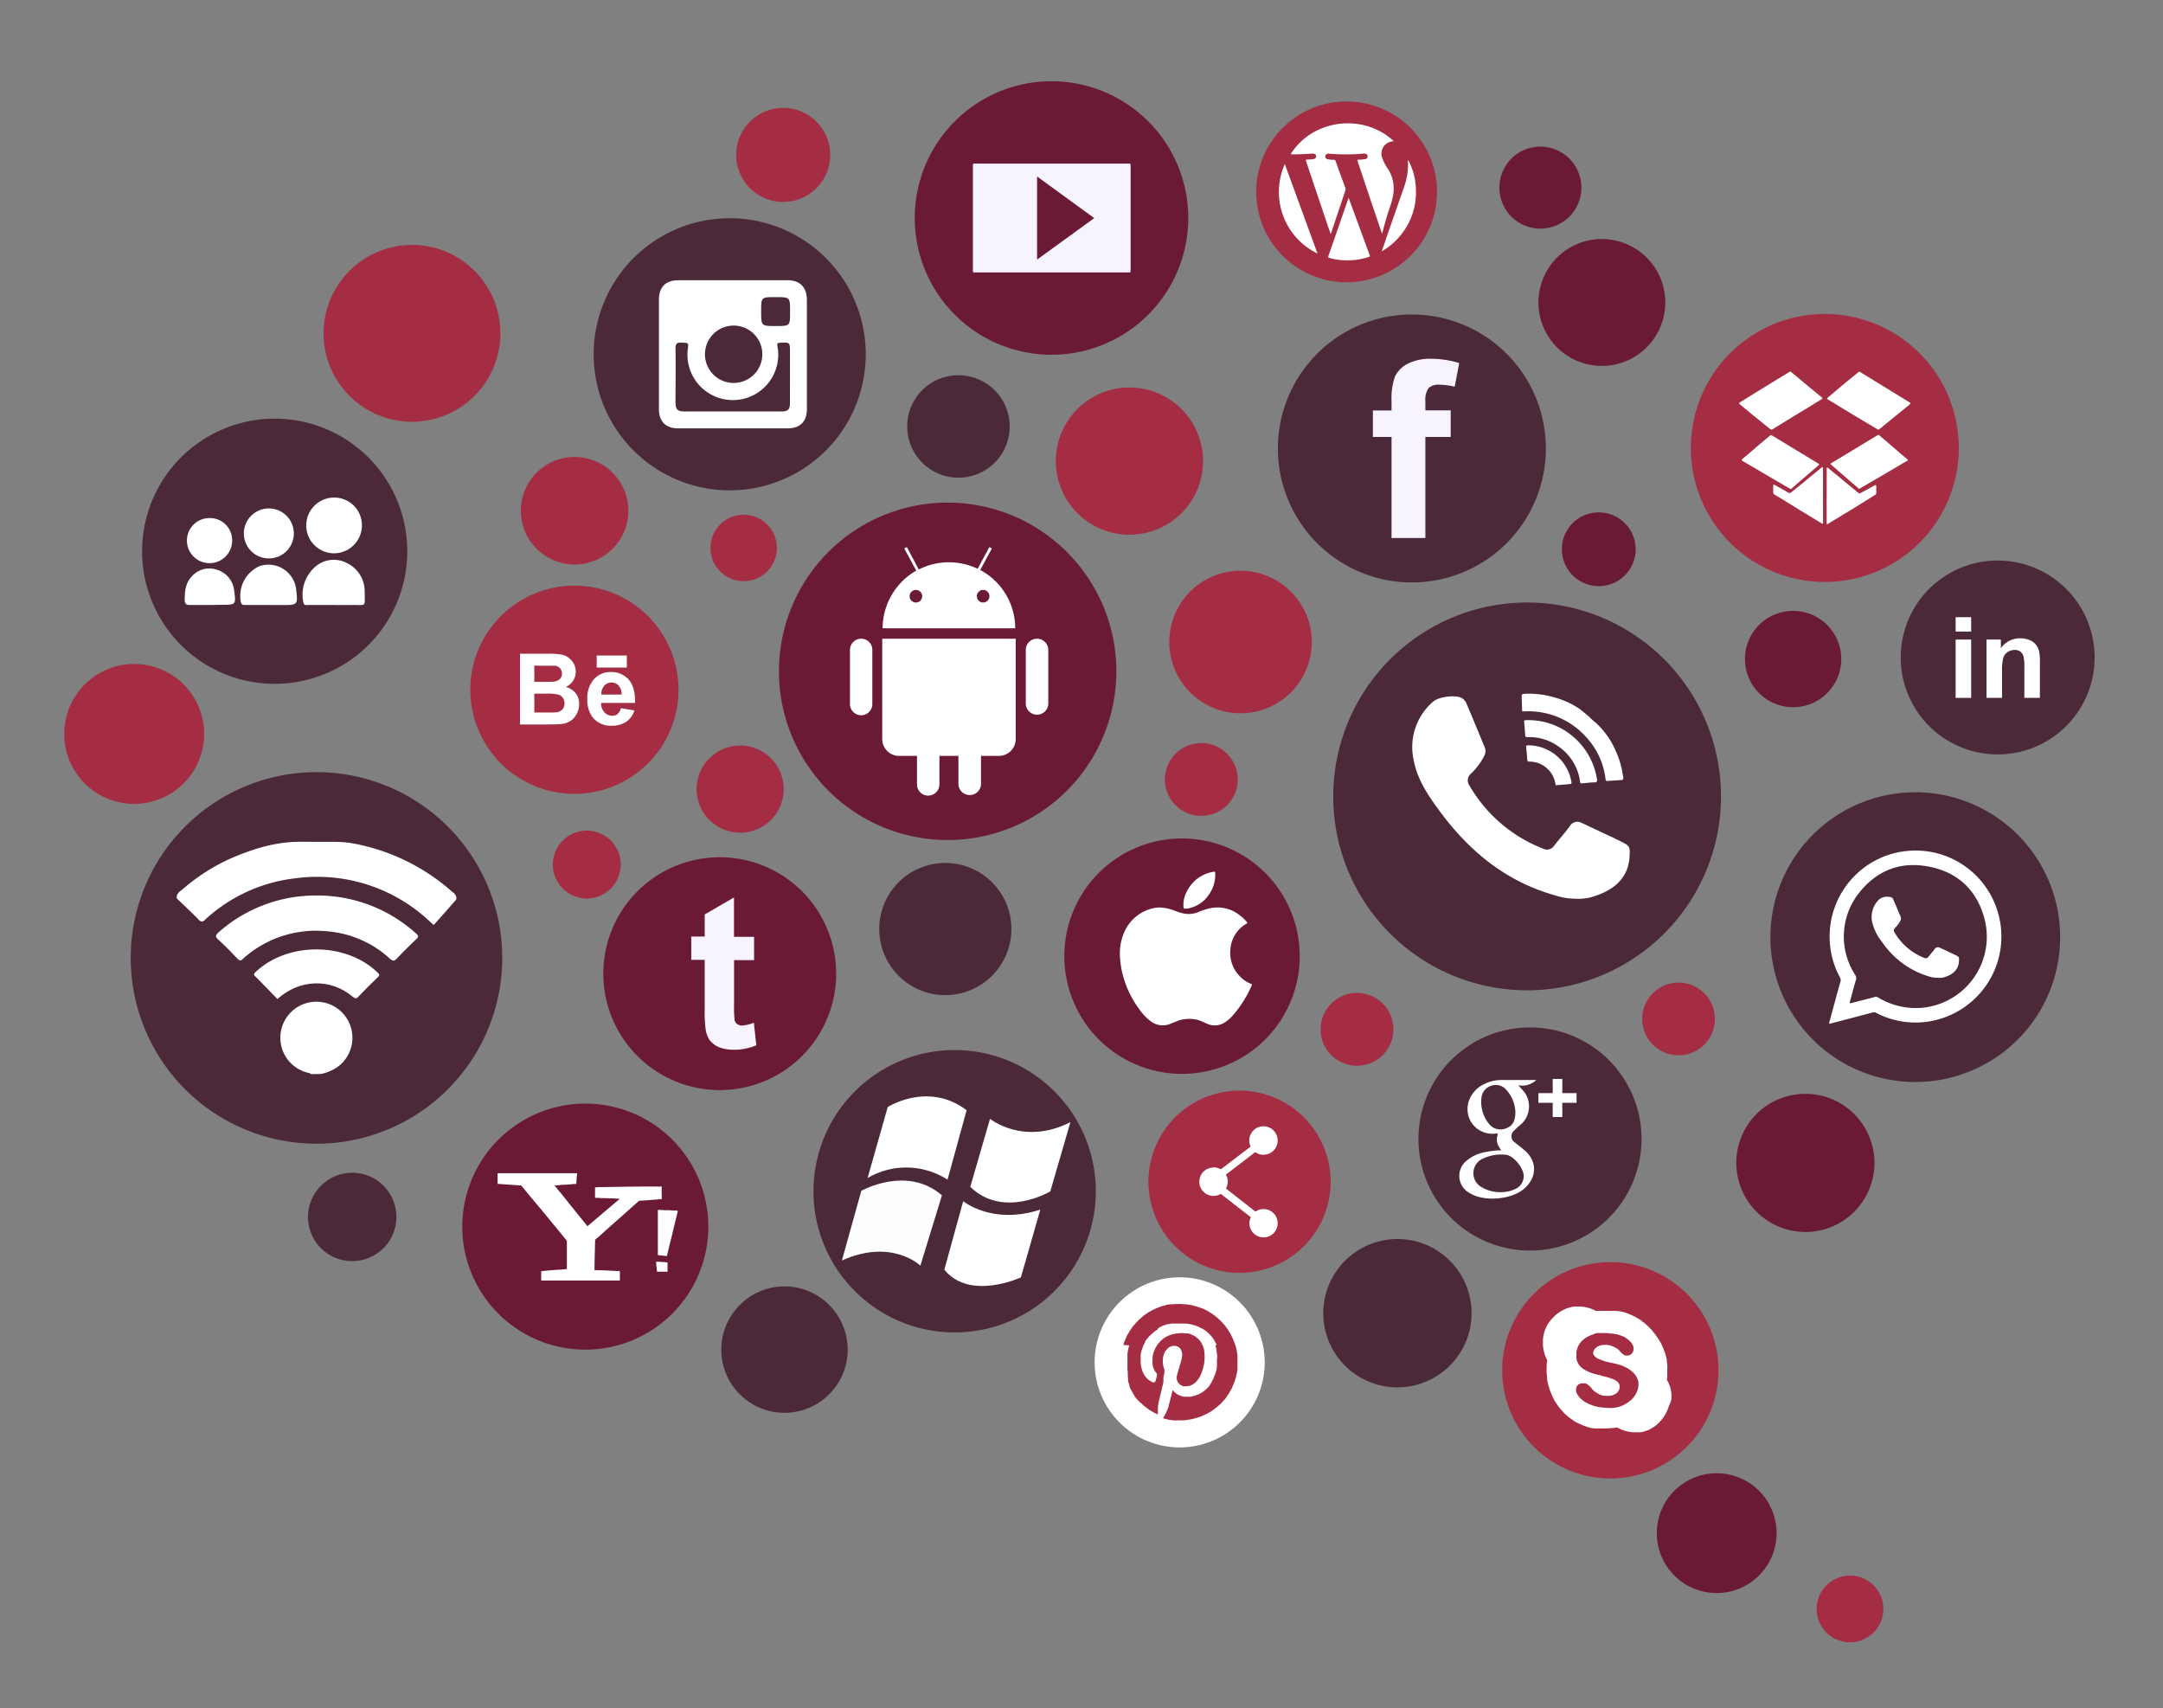 <svg id="Layer_1" data-name="Layer 1" xmlns="http://www.w3.org/2000/svg" viewBox="0 0 556.47 439.48"><rect x="0" y="0" width="556.47" height="439.48" fill="#808080" stroke="none"/><defs><style>.cls-1{fill:#6a1a34;}.cls-2{fill:#f8f4ff;}.cls-3,.cls-6{fill:#fff;}.cls-3,.cls-5,.cls-8{fill-rule:evenodd;}.cls-4,.cls-5{fill:#a42d43;}.cls-7{fill:#4b2939;}.cls-8{fill:#fffefe;}</style></defs><title>img-tecnologias</title><path class="cls-1" d="M235.34,56.11A35.18,35.18,0,1,0,270.5,20.9,35.19,35.19,0,0,0,235.34,56.11Z"/><path class="cls-2" d="M250.29,69.8V42.38a.29.29,0,0,1,.29-.29h40a.29.29,0,0,1,.29.29V69.8a.29.29,0,0,1-.29.29h-40a.29.29,0,0,1-.29-.29Z"/><polygon class="cls-1" points="281.51 56.11 266.81 66.78 266.81 45.4 281.51 56.11"/><path class="cls-1" d="M118.93,315.56a31.65,31.65,0,1,0,31.66-31.66A31.69,31.69,0,0,0,118.93,315.56Z"/><path class="cls-3" d="M170.25,305.39c0-.11,0-.15-.18-.15-.86,0-1.7,0-2.53,0-3.94,0-7.93.07-11.82.13-.86,0-1.65,0-2.49.09-.15,0-.15,0-.15.13V308c0,.07,0,.13.15.15.48,0,1,0,1.5.07,1.5,0,3,.09,4.51.15l.2,0-.24.24c-2.62,2.22-5.26,4.45-7.84,6.65-.22.2-.2.2-.37,0-2.25-2.77-4.49-5.55-6.74-8.37-.53-.62-1.06-1.28-1.61-1.92l.11,0c.84-.07,1.72-.18,2.58-.2s1.83-.15,2.77-.2c.13,0,.18,0,.18-.18,0-.79.09-1.61.2-2.38,0-.13,0-.2-.15-.2H128.19c-.13,0-.18.07-.18.2v2.31c0,.24,0,.24.22.24l5.7.4a.45.45,0,0,1,.31.18c1.63,2,3.28,4,5,6,2.14,2.64,4.34,5.26,6.47,7.9a.43.43,0,0,1,.13.31v6.94c0,.15,0,.18-.13.2-.95.09-1.87.15-2.84.2-1.12.09-2.31.18-3.44.31-.15,0-.2,0-.2.2v2c0,.22,0,.22.24.22h19.88c.09,0,.13,0,.13-.15V327.1l-.09-.13c-.35,0-.66,0-.9,0-1.83-.13-3.61-.18-5.39-.22-.15,0-.15,0-.15-.22,0-2.47.11-5,.15-7.44a.24.24,0,0,1,.11-.24c.88-.75,1.78-1.54,2.6-2.31,2.84-2.51,5.64-5,8.46-7.51.11-.09.15-.13.29-.13a11.47,11.47,0,0,1,1.21-.07c1.48-.13,2.86-.22,4.38-.37.09,0,.13,0,.13-.18Q170.18,306.81,170.25,305.39Z"/><path class="cls-3" d="M174.36,311.51a1.88,1.88,0,0,1-.09.51c-.42,1.72-.86,3.48-1.26,5.22-.48,2-1,3.92-1.43,5.88l-.07,0-2.07-.22h-.13l-.07-.07v-.75a3.33,3.33,0,0,0,0-.66c0-.64,0-1.34,0-2s0-1.45,0-2.2,0-1.45,0-2.16,0-1.5,0-2.22c0-.51,0-1,0-1.52l.07-.07c.42,0,.86,0,1.3.07.26,0,.51,0,.77,0,.51,0,1,0,1.54.09.31,0,.66,0,1,0h.22Z"/><path class="cls-3" d="M170.4,327.14h-1.32l-.07-.07a11.93,11.93,0,0,0-.13-1.28,11.2,11.2,0,0,1-.09-1.21l0,0a3.33,3.33,0,0,0,.66,0l.95.09c.35,0,.75,0,1.08.09h.26l0,.07v2.25l0,.07Z"/><path class="cls-4" d="M386.46,352.53a27.83,27.83,0,1,0,27.83-27.85A27.85,27.85,0,0,0,386.46,352.53Z"/><path class="cls-3" d="M416.57,337.29l0,0Zm-.09,0v0ZM430,359l0-.18v-.07l0-.15v0a8.48,8.48,0,0,0-1-3.39l-.09-.07-.07-.18v-.11l.09-.48,0-.13,0-.11,0-.13v0l0-.29v0s0-.09,0-.2h0l0-.2c0-.26,0-.59,0-.9v-.07a7.43,7.43,0,0,0,0-1.21,5.38,5.38,0,0,0-.11-.86v0l0-.13V350l0-.15-.13-.55-.24-1-.44-1.17a6.8,6.8,0,0,0-.31-.7l-.22-.57a22.09,22.09,0,0,0-1.48-2.36,3.17,3.17,0,0,0-.48-.59,8.62,8.62,0,0,0-.81-1l-.09-.09-.24-.24-.26-.29-.09-.07c-.33-.31-.68-.59-1-.9l-.68-.46,0-.09a17,17,0,0,0-4.49-2.18c-.37-.09-.77-.2-1.17-.26h0l-.09,0-.09,0h0l-.11,0,0,0,0,0h0l-.44-.09h-.13l0,0-.11,0h-.18l-.15,0h-.22l-.15,0h-.31l-.22,0h-.07l0,0H414a7.11,7.11,0,0,0-1,0,5.61,5.61,0,0,0-.86,0h-.26l-.18,0h-.22l-.15,0h0l-.42,0a.67.67,0,0,1-.57-.13,10.17,10.17,0,0,0-3.68-1h-1.43a2.68,2.68,0,0,0-.7.09,8.82,8.82,0,0,0-2.75,1,9.45,9.45,0,0,0-1.92,1.43c-.24.24-.46.51-.68.7A10.51,10.51,0,0,0,398,341a9.71,9.71,0,0,0-.7,1.72,7.73,7.73,0,0,0-.35,2.11v1.21h0a8.93,8.93,0,0,0,.51,2.51,5.45,5.45,0,0,0,.57,1.32.73.73,0,0,1,0,.31,3.9,3.9,0,0,0-.11.9l0,.07a14.15,14.15,0,0,0,0,2.16,7.57,7.57,0,0,0,.11,1l0,.11v0l0,.15v.15l0,0v.09l0,.09a15.59,15.59,0,0,0,1.17,3.85,7.71,7.71,0,0,0,.55,1.14l0,.07a14.19,14.19,0,0,0,1.1,1.72,10.45,10.45,0,0,0,.88,1.08l.09.11.11.11.11.15.2.2.07.09a13.85,13.85,0,0,0,2.22,1.83,6,6,0,0,0,1.08.68l.37.2.29.13.07,0a9.2,9.2,0,0,0,1.67.68,5,5,0,0,0,1.14.37l.4.09.09,0,.18,0,.24.07.11,0h.09l.24,0h0l.11,0h.15l.13,0h.18l.11,0h0l.15,0h0l.18,0h.24l.07,0h0l.26,0a1.52,1.52,0,0,0,.44,0h0l.09,0a16.72,16.72,0,0,0,2.36-.13c.35,0,.66-.07,1-.11l.09,0a9.86,9.86,0,0,0,4.05,1.23v0h1.19v0l.7,0a5.28,5.28,0,0,0,1.32-.33,5.2,5.2,0,0,0,1.5-.64,8.83,8.83,0,0,0,1.78-1.3l.79-.86a9.42,9.42,0,0,0,1.26-1.89,11.05,11.05,0,0,0,.73-1.81A8.84,8.84,0,0,0,430,360l0-.11v-.07l0-.15,0-.18Z"/><path class="cls-5" d="M410.45,343l.55-.07.13,0,.09,0,.11,0h0l.13,0h0l.13,0,.2,0h0l.2,0h.07l.31,0h.81a12.77,12.77,0,0,1,1.32.13A8.92,8.92,0,0,1,418,344a10.16,10.16,0,0,1,1.1.81,5.65,5.65,0,0,1,.86,1l.29.7v.09l0,.13a2.09,2.09,0,0,1-.07.84,1.67,1.67,0,0,1-2,1.12,1.36,1.36,0,0,1-.59-.29,3.3,3.3,0,0,1-.64-.59,5.28,5.28,0,0,0-1.1-1,.34.34,0,0,1-.22-.13l0,0c-.24-.09-.48-.22-.73-.31a3.69,3.69,0,0,0-1.3-.37,5.65,5.65,0,0,0-1.06,0,3.08,3.08,0,0,0-1.74.55,2.23,2.23,0,0,0-.86,1.1,1,1,0,0,0,.2,1.08,2.34,2.34,0,0,0,.88.73,10.41,10.41,0,0,0,1.37.55l.24.11a5.46,5.46,0,0,0,.86.22c.77.22,1.54.33,2.33.53l1.12.33.09,0,.86.37a8.42,8.42,0,0,1,2.4,1.63l.18.22a5.79,5.79,0,0,1,.62.88,4.82,4.82,0,0,1,.42,1.28l0,.09v.15a3.76,3.76,0,0,1,0,.7,5.66,5.66,0,0,1-.13.77,6.15,6.15,0,0,1-2,3.08l-.07,0,0,0-.09.09-.26.2a1.41,1.41,0,0,1-.29.22l-.09.07c-.24.11-.48.26-.73.4l-.15.09a.77.77,0,0,1-.31.13,11,11,0,0,1-1.19.44,4.09,4.09,0,0,0-.75.13l-.57.07-.18,0-.31,0-.07,0c-.44,0-.9,0-1.34-.07a11.1,11.1,0,0,1-2.44-.35h-.07a.32.32,0,0,0-.22-.07,2.32,2.32,0,0,0-.42-.13c-.37-.15-.73-.26-1.08-.44a6.67,6.67,0,0,1-2.53-1.83l-.37-.53a3.42,3.42,0,0,1-.37-.88l0-.18,0-.11v0a1,1,0,0,1,0-.35v0l0-.09a1.48,1.48,0,0,1,.37-.79,1.82,1.82,0,0,1,.95-.51l.09,0,.13,0,.2,0a1.65,1.65,0,0,1,.48,0,1.53,1.53,0,0,1,1,.53l.24.2a1.16,1.16,0,0,1,.31.26c.18.22.35.46.57.7a5.4,5.4,0,0,0,1.52,1.06l.2.13a7.41,7.41,0,0,0,1.06.31l.07,0h.13l.15,0h.24a1.45,1.45,0,0,0,.62,0H414l0,0,.13,0a3.4,3.4,0,0,0,1.7-.64,2.11,2.11,0,0,0,.84-1.41,1.67,1.67,0,0,0-.59-1.59,5.14,5.14,0,0,0-.77-.51c-.51-.22-1-.37-1.56-.57l-1.85-.46-.13-.09a11.13,11.13,0,0,1-1.17-.26,12.61,12.61,0,0,1-2.66-1,4.63,4.63,0,0,0-.53-.31,8.62,8.62,0,0,1-.73-.59,4,4,0,0,1-1.12-2.22v-.07l0-.13v0l0-.15v0c0-.26,0-.51,0-.75l0-.13v0l0-.18v0l0-.15v-.13l.09-.37v-.09l.15-.4a5,5,0,0,1,1-1.74,6.34,6.34,0,0,1,2-1.43,5.37,5.37,0,0,1,.75-.31l.07,0A5.19,5.19,0,0,0,410.45,343Z"/><path class="cls-4" d="M121,177.41a26.78,26.78,0,1,0,26.78-26.75A26.78,26.78,0,0,0,121,177.41Z"/><path class="cls-6" d="M137.46,178.45v4.84h3.41a22,22,0,0,0,2.53-.07,2.84,2.84,0,0,0,1.32-.75,2.44,2.44,0,0,0,.51-1.54,2.36,2.36,0,0,0-.42-1.39,2,2,0,0,0-1.15-.84,12.23,12.23,0,0,0-3.26-.26Zm0-7.22v4.18h2.38c1.45,0,2.33,0,2.71-.07a2.61,2.61,0,0,0,1.45-.64,1.84,1.84,0,0,0,.57-1.43,1.94,1.94,0,0,0-.51-1.37,1.91,1.91,0,0,0-1.37-.64c-.37,0-1.41,0-3.13,0Zm-3.68-3.06h7.29a18.6,18.6,0,0,1,3.19.2,4.37,4.37,0,0,1,1.89.73,5.16,5.16,0,0,1,1.41,1.52,4.57,4.57,0,0,1,.57,2.16,4.28,4.28,0,0,1-2.58,3.94,4.63,4.63,0,0,1,2.58,1.65,4.36,4.36,0,0,1,.86,2.75,5.46,5.46,0,0,1-.55,2.4,5,5,0,0,1-1.56,1.87,4.94,4.94,0,0,1-2.49.86c-.59.07-2.07.11-4.4.13h-6.21Z"/><path class="cls-6" d="M159.92,178.67a3.18,3.18,0,0,0-.77-2.31,2.56,2.56,0,0,0-1.81-.79,2.49,2.49,0,0,0-1.89.84,3.1,3.1,0,0,0-.73,2.27Zm-.18,3.52,3.48.57a5.45,5.45,0,0,1-2.14,2.93,6.35,6.35,0,0,1-3.61,1,5.94,5.94,0,0,1-5.09-2.27,7.42,7.42,0,0,1-1.28-4.54,7.29,7.29,0,0,1,1.67-5.11,5.68,5.68,0,0,1,4.36-1.89,5.88,5.88,0,0,1,4.65,2c1.12,1.3,1.67,3.28,1.59,5.95h-8.7a3.2,3.2,0,0,0,.86,2.44,2.63,2.63,0,0,0,2,.86,2.17,2.17,0,0,0,1.37-.46A3,3,0,0,0,159.74,182.19Z"/><rect class="cls-6" x="153.51" y="168.63" width="7.75" height="3.1"/><path class="cls-7" d="M364.92,293a28.7,28.7,0,1,0,28.71-28.69A28.69,28.69,0,0,0,364.92,293Z"/><path class="cls-3" d="M392,302.83a3.65,3.65,0,0,1-2.4,3.15,8.2,8.2,0,0,1-3.61.7,9.17,9.17,0,0,1-5-1.39,4.1,4.1,0,0,1,.53-7.24,11.09,11.09,0,0,1,5.7-1C389.33,297.09,392.24,300.72,392,302.83Zm-9.14-14a8.88,8.88,0,0,1-1.74-6.32,3.56,3.56,0,0,1,2.53-3.19,3.48,3.48,0,0,1,3.9,1.08,9,9,0,0,1,2.31,5.59c0,2.49-.77,3.72-2.49,4.32A3.75,3.75,0,0,1,382.86,288.81Zm9.49,7.22c-.84-.77-1.74-1.41-2.6-2.14a1.85,1.85,0,0,1-.26-3,17.54,17.54,0,0,1,1.76-1.63,6.19,6.19,0,0,0,1-8.21c-.42-.59-1-1.1-1.61-1.89a5.16,5.16,0,0,0,4.58-1.34c-3.06,0-6,0-9,0a9.68,9.68,0,0,0-4.4,1.06c-4,1.87-5.53,6.65-3.13,10.08a6.49,6.49,0,0,0,5.86,2.66c.26,0,.92-.35.7.46-.44,1.39,0,2.55,1,3.85a8.82,8.82,0,0,0-1.1,0c-2.64.26-5.31.62-7.51,2.4a5,5,0,0,0,.53,8.61c3.63,2.25,10.68,1.67,13.92-1.14S395.61,299,392.35,296Z"/><polygon class="cls-6" points="399.46 287.36 399.46 283.7 395.78 283.7 395.78 281.21 399.46 281.21 399.46 277.56 401.93 277.56 401.93 281.21 405.6 281.21 405.6 283.7 401.93 283.7 401.93 287.36 399.46 287.36"/><path class="cls-4" d="M435,115.23a34.47,34.47,0,1,0,34.46-34.46A34.47,34.47,0,0,0,435,115.23Z"/><path class="cls-3" d="M460.53,95.61a.6.6,0,0,0-.35.18q-5.38,3.27-10.72,6.58l-1.74,1.08c-.37.22-.37.33-.07.59,1.1.92,2.22,1.83,3.3,2.73l4.34,3.5c.35.31.42.31.86.09,3.1-1.94,6.25-3.85,9.4-5.75,1-.64,2-1.23,3-1.85.4-.22.4-.33.07-.59-1.83-1.5-3.66-3-5.48-4.54l-2.2-1.81A.59.59,0,0,0,460.53,95.61Z"/><path class="cls-3" d="M478.39,95.63a.41.41,0,0,0-.35.15c-1.37,1.14-2.73,2.25-4.1,3.37-1.17,1-2.36,2-3.55,3l-.15.13c-.22.22-.22.31,0,.46.84.53,1.7,1,2.55,1.56,3.3,2,6.61,4,10,6,.42.29.44.31.84,0l4.58-3.74c1-.79,1.94-1.59,2.93-2.36l.07-.11c.4-.31.4-.35,0-.62L478.87,95.9A1.52,1.52,0,0,0,478.39,95.63Z"/><path class="cls-3" d="M455.66,111.93a.36.36,0,0,0-.29.13c-1.34,1.12-2.71,2.25-4,3.37-1,.88-2.07,1.78-3.1,2.62-.26.26-.26.35.07.55,3.68,2.16,7.38,4.34,11.08,6.5.35.18.66.37,1,.57a.4.4,0,0,0,.53,0c1-.9,2.07-1.81,3.08-2.69l3.68-3.15c.42-.37.42-.4-.07-.68-3.79-2.29-7.6-4.62-11.41-6.91Z"/><path class="cls-3" d="M478.32,125.75l.24-.13q6-3.47,11.93-7l.09,0c.33-.2.35-.26.07-.51-.55-.48-1.1-.9-1.65-1.39L484.68,113c-.4-.33-.79-.64-1.15-1a.43.43,0,0,0-.57,0c-1,.59-2,1.21-3,1.81-2.88,1.76-5.79,3.5-8.7,5.26l-.11.07c-.24.2-.26.26,0,.46l1.7,1.45c1.12,1,2.29,2,3.43,3l1.78,1.52A.37.37,0,0,0,478.32,125.75Z"/><path class="cls-3" d="M469,127.52v-7a.38.38,0,0,0-.09-.33c-.15-.07-.26.09-.37.13-.59.53-1.21,1.06-1.85,1.54-1.54,1.28-3.08,2.58-4.65,3.81-.42.37-.84.68-1.23,1a.56.56,0,0,1-.7.07l-3.55-2c-.26-.13-.37-.07-.37.26v1.67a.57.57,0,0,0,.29.53c2.14,1.28,4.27,2.6,6.39,3.92l5.59,3.41c.13.07.29.26.46.15s.09-.26.09-.46Z"/><path class="cls-3" d="M469.93,127.52v7c0,.33.11.42.42.2,1.83-1.12,3.7-2.25,5.55-3.37,2.16-1.3,4.27-2.64,6.43-4a.57.57,0,0,0,.37-.62c0-.51,0-1,0-1.54s-.13-.46-.48-.29c-1.17.66-2.36,1.28-3.52,1.92a.46.46,0,0,1-.57,0c-2-1.63-3.94-3.24-5.9-4.87-.59-.46-1.19-.95-1.74-1.41l-.31-.24c-.11-.09-.2,0-.22.13l0,.31Z"/><path class="cls-4" d="M295.45,304a23.44,23.44,0,1,0,23.45-23.43A23.44,23.44,0,0,0,295.45,304Z"/><path class="cls-6" d="M312.19,300.3a3.85,3.85,0,0,1,1.89.51l7.66-5.84a4,4,0,0,1-.35-1.54,3.66,3.66,0,1,1,3.66,3.63,3.38,3.38,0,0,1-2.11-.68l-7.55,5.79a3.6,3.6,0,0,1,0,3.57l7.6,5.95a3.64,3.64,0,1,1-1.56,3,3.8,3.8,0,0,1,.37-1.56l-7.73-6a3.65,3.65,0,1,1-1.85-6.78Z"/><path class="cls-7" d="M455.47,241.09a37.27,37.27,0,1,0,37.28-37.28A37.29,37.29,0,0,0,455.47,241.09Z"/><path class="cls-3" d="M495.83,259.08a16.35,16.35,0,0,1-2.53.24,18.68,18.68,0,0,1-10-2.64,1.18,1.18,0,0,0-1.15-.15l-5.9,1.52c-.4.11-.44,0-.33-.35.51-1.87,1-3.72,1.54-5.59a1.47,1.47,0,0,0-.2-1.34,18.1,18.1,0,0,1,.64-20.59c4.69-6.23,11.05-8.79,18.72-7.16,7.51,1.56,12.29,6.45,14.07,13.92A18.35,18.35,0,0,1,495.83,259.08Zm18.47-23.21a22.08,22.08,0,0,0-21.58-17.07,25.48,25.48,0,0,0-4.25.42,22.14,22.14,0,0,0-15.08,32.28,1.31,1.31,0,0,1,.11,1c-1,3.46-1.89,6.91-2.84,10.35-.15.57-.15.57.42.42q5.38-1.39,10.72-2.82a1.08,1.08,0,0,1,.79.07,21.83,21.83,0,0,0,14.55,2.09A22.13,22.13,0,0,0,514.31,235.87Z"/><path class="cls-3" d="M498.52,251.53a6.73,6.73,0,0,1-2.29-.35,22.15,22.15,0,0,1-12-8.81,12.73,12.73,0,0,1-2.58-5.17,6.18,6.18,0,0,1,2-6,3.63,3.63,0,0,1,2.91-.37,1,1,0,0,1,.53.57c.66,1.52,1.28,3,1.92,4.54a1.17,1.17,0,0,1-.09.9,7.67,7.67,0,0,1-1.34,1.83.9.9,0,0,0-.13,1.28A15.31,15.31,0,0,0,495,246.4a.83.83,0,0,0,1.14-.29c.57-.68,1.12-1.34,1.63-2a.92.92,0,0,1,1.26-.31c1.08.48,2.16,1,3.24,1.5l.7.35c1.1.53,1.08.55,1,1.74-.18,2.36-1.94,3.5-4,4.07A4.22,4.22,0,0,1,498.52,251.53Z"/><path class="cls-7" d="M33.63,246.42a47.79,47.79,0,1,0,47.8-47.78A47.79,47.79,0,0,0,33.63,246.42Z"/><path class="cls-3" d="M76.33,216.56c-6.08.15-11.76,2-17.26,4.4a50.6,50.6,0,0,0-12,7.73c-.77.62-1.76,1.17-1.59,2.42,1.85,1.81,3.77,3.55,5.55,5.39.7.75,1.08.75,1.83,0A41.07,41.07,0,0,1,76.2,225.92,42.14,42.14,0,0,1,110.3,236.8c.24.22.51.48,1.28,1.17,1.94-2.18,3.88-4.36,5.79-6.56.24-1.15-.64-1.65-1.32-2.25A52.74,52.74,0,0,0,90,216.83a31,31,0,0,0-4-.26c-1.12,0-3.37,0-4.47,0C80.18,216.56,77.65,216.54,76.33,216.56Z"/><path class="cls-3" d="M82.71,276.28c3.06-.77,5.57-2.27,7-5.22a9.27,9.27,0,1,0-10.11,5c.11,0,.31.18.46.26Z"/><path class="cls-3" d="M81.26,230.37a37.69,37.69,0,0,0-25,9.45c-.86.75-.95,1.19,0,2,1.67,1.5,3.28,3.19,4.87,4.84.53.53.81.57,1.37,0a28.06,28.06,0,0,1,21.78-7.07,27.07,27.07,0,0,1,16,7c.73.68,1.15.73,1.83,0,1.59-1.7,3.26-3.35,5-5,.62-.57.57-.84,0-1.39A37.85,37.85,0,0,0,81.26,230.37Z"/><path class="cls-3" d="M71.37,257c5.75-5.15,13.63-5.39,19.38-.59.57.44.88.62,1.43,0,1.63-1.67,3.26-3.35,5-5,.51-.46.53-.68,0-1.19-8.15-7.93-23.27-8-31.53-.07-.48.46-.31.7.09,1.08C67.56,253.11,69.46,255,71.37,257Z"/><path class="cls-4" d="M369.7,49.37A23.26,23.26,0,1,1,346.45,26.1,23.26,23.26,0,0,1,369.7,49.37Z"/><path class="cls-3" d="M357.8,52.63a15.31,15.31,0,0,0,.68-3A9.23,9.23,0,0,0,357,43.34a11.89,11.89,0,0,1-1.41-2.73,3.18,3.18,0,0,1,3-4.27c-7.75-7.31-20.87-5.73-26.53,3.3a1.8,1.8,0,0,0,.68.07c1.65,0,3.28-.09,4.91-.2.57,0,.92.2.95.66s-.29.7-.84.79l-1.26.09c-.62,0-.62,0-.42.62,1.87,5.59,3.77,11.19,5.64,16.78l.62,1.7.11-.15c1.21-3.7,2.47-7.4,3.7-11.1a.9.9,0,0,0,0-.48c-.88-2.38-1.72-4.67-2.55-7a.4.4,0,0,0-.46-.31c-.51,0-1-.07-1.5-.13a.71.71,0,0,1-.62-1,.78.78,0,0,1,.95-.44,48.19,48.19,0,0,0,5.64.15c1.15,0,2.25-.11,3.35-.18.55,0,.84.22.88.66s-.26.73-.77.79-.86.09-1.26.11c-.66,0-.66,0-.46.62,1.63,4.89,3.24,9.75,4.91,14.62.4,1.23.84,2.47,1.28,3.79l.18-.51C356.32,57.25,357,54.9,357.8,52.63Z"/><path class="cls-3" d="M348.57,55.25c-.53-1.41-1.06-2.82-1.61-4.36-1.78,5.09-3.5,10.08-5.22,15-.09.31,0,.4.26.48a17.83,17.83,0,0,0,10.13-.26c.29-.09.35-.15.26-.44Q350.45,60.46,348.57,55.25Z"/><path class="cls-3" d="M338.95,65.22c-2.8-7.66-5.59-15.3-8.41-23A17.59,17.59,0,0,0,338.95,65.22Z"/><path class="cls-3" d="M364.25,48.36a16.46,16.46,0,0,0-1.92-7.09c-.26,0-.15.2-.11.33a16.9,16.9,0,0,1-1,6.52c-1.61,4.62-3.24,9.25-4.84,13.89-.26.81-.57,1.67-.9,2.64a16.11,16.11,0,0,0,3.77-2.93A17.36,17.36,0,0,0,364.25,48.36Z"/><path class="cls-7" d="M152.73,91.14a35,35,0,1,0,35-35A35,35,0,0,0,152.73,91.14Z"/><path class="cls-3" d="M203.23,103.63c0,1.72-.46,2.22-2.27,2.22H176.1c-1.78,0-2.29-.51-2.31-2.25,0-4.62.07-9.29,0-13.92,0-1.32.4-1.61,1.61-1.54,1.76.09,1.76,0,1.54,1.72A11.68,11.68,0,1,0,200,89c-.09-.64,0-.77.62-.81,2.62-.15,2.62-.18,2.62,2.49ZM188.52,83.76a7.38,7.38,0,1,1-.09,14.75,7.38,7.38,0,0,1,.09-14.75Zm11-7.33c3.74,0,3.74,0,3.74,3.83,0,3.61,0,3.61-3.7,3.61s-3.74,0-3.74-3.7S195.79,76.43,199.49,76.43Zm3.06-4.34h-28c-3.35,0-5.06,1.74-5.06,5.09,0,4.65,0,9.31,0,14s0,9.38,0,14.09c0,3.15,1.78,4.93,4.93,4.93,9.38,0,18.78,0,28.14,0,3.26,0,5-1.74,5-5v-28C207.57,73.86,205.81,72.09,202.55,72.09Z"/><path class="cls-7" d="M343,204.87A49.88,49.88,0,1,0,392.9,155,49.9,49.9,0,0,0,343,204.87Z"/><path class="cls-3" d="M405.6,231.21a17.85,17.85,0,0,1-5.68-.92c-12.71-3.61-22.17-11.52-29.81-22-2.91-3.94-5.57-8-6.45-12.9a15.39,15.39,0,0,1,5-14.86c1.37-1.26,5.64-1.85,7.31-1a2.79,2.79,0,0,1,1.3,1.45c1.61,3.77,3.17,7.55,4.73,11.36a2.51,2.51,0,0,1-.18,2.16,16.21,16.21,0,0,1-3.39,4.51,2.32,2.32,0,0,0-.31,3.21,37.61,37.61,0,0,0,18.76,16.05,2.2,2.2,0,0,0,2.91-.66c1.32-1.7,2.8-3.32,4.05-5.06a2.25,2.25,0,0,1,3.1-.84c2.69,1.23,5.35,2.53,8,3.74.62.33,1.21.59,1.78.88,2.73,1.34,2.66,1.37,2.49,4.38-.48,5.84-4.87,8.72-10.06,10.15A12.75,12.75,0,0,1,405.6,231.21Z"/><path class="cls-3" d="M410.69,186.07a21.15,21.15,0,0,1,4.87,6.83,23.56,23.56,0,0,1,1.94,6.43c.09.46.31.95-.13,1.32-1.21.09-2.44.13-3.66.26-.46.07-.62-.07-.66-.53a19.16,19.16,0,0,0-5.13-10.92A19.85,19.85,0,0,0,392.37,183a6.85,6.85,0,0,0-.77,0l-.13-4.14c.26-.46.75-.37,1.17-.4a23.67,23.67,0,0,1,7.44,1,21.47,21.47,0,0,1,5.64,2.49,10.91,10.91,0,0,1,1.56,1.14l1.59,1.32C409.3,184.9,410.23,185.67,410.69,186.07Z"/><path class="cls-3" d="M404.74,189.52a18,18,0,0,1,6.12,11c.07.53-.07.73-.62.75-1.08,0-2.14.15-3.21.26-.35,0-.46,0-.53-.42a13,13,0,0,0-5.61-9.12,12.75,12.75,0,0,0-7.88-2.36c-.46,0-.59-.09-.64-.57-.07-1.1-.15-2.18-.26-3.28,0-.4,0-.51.42-.51A17.72,17.72,0,0,1,404.74,189.52Z"/><path class="cls-3" d="M400.21,202a6.79,6.79,0,0,0-6.76-6.08c-.35,0-.48-.07-.53-.44-.07-1.08-.18-2.18-.29-3.28,0-.33,0-.42.37-.46a11.28,11.28,0,0,1,11.3,9.56c0,.31-.09.35-.35.4C402.72,201.81,401.51,201.92,400.21,202Z"/><path class="cls-7" d="M489,169.13a24.94,24.94,0,1,0,24.93-24.93A24.92,24.92,0,0,0,489,169.13Z"/><path class="cls-6" d="M503.12,179.53v-15h4v15Zm0-17.06v-3.7h4v3.7Z"/><path class="cls-6" d="M524.8,179.53h-4v-7.68a11.56,11.56,0,0,0-.26-3.15,2.31,2.31,0,0,0-.81-1.1,2.39,2.39,0,0,0-1.39-.4,3.32,3.32,0,0,0-1.85.55,2.78,2.78,0,0,0-1.12,1.52,13.19,13.19,0,0,0-.31,3.43v6.83h-4v-15h3.7v2.22a6,6,0,0,1,5-2.55,6.47,6.47,0,0,1,2.4.46,3.93,3.93,0,0,1,1.65,1.23,5.11,5.11,0,0,1,.79,1.67,13.25,13.25,0,0,1,.2,2.64Z"/><path class="cls-1" d="M200.4,172.7a43.4,43.4,0,1,0,43.4-43.4A43.39,43.39,0,0,0,200.4,172.7Z"/><path class="cls-6" d="M266.78,164.31a2.9,2.9,0,0,1,2.91,2.88v13.94a2.9,2.9,0,0,1-5.79,0V167.2A2.88,2.88,0,0,1,266.78,164.31Z"/><path class="cls-6" d="M221.58,164.31a2.86,2.86,0,0,1,2.84,2.88v13.94a2.87,2.87,0,1,1-5.75,0V167.2A2.87,2.87,0,0,1,221.58,164.31Z"/><path class="cls-6" d="M261.32,164.31v25.81a4.36,4.36,0,0,1-4.34,4.34h-4.6v7.33a2.91,2.91,0,0,1-5.81,0v-7.33h-4.89v7.33a2.88,2.88,0,1,1-5.77,0v-7.33h-4.62a4.33,4.33,0,0,1-4.32-4.34V164.31Z"/><path class="cls-6" d="M235.6,155a1.62,1.62,0,1,0-1.59-1.63A1.63,1.63,0,0,0,235.6,155Zm17.33,0a1.62,1.62,0,1,0,0-3.24,1.62,1.62,0,1,0,0,3.24Zm-17.2-8.19-3.1-5.73.68-.33,3.06,5.75a17.18,17.18,0,0,1,15.15-.18l3-5.57.66.33-3,5.55a17,17,0,0,1,9,15H227.06A17.22,17.22,0,0,1,235.74,146.78Z"/><path class="cls-1" d="M273.82,246a30.28,30.28,0,1,0,30.28-30.3A30.25,30.25,0,0,0,273.82,246Z"/><path class="cls-3" d="M298.2,233.45a11.25,11.25,0,0,1,3.79.75,21.81,21.81,0,0,0,2.22.73,6.57,6.57,0,0,0,4-.26,15.93,15.93,0,0,1,2.84-.95A9.08,9.08,0,0,1,319,235.5a9.74,9.74,0,0,1,1.76,1.67c.2.24.2.29-.09.46a8.2,8.2,0,0,0-4.12,6.52,8.59,8.59,0,0,0,2.42,7,8.16,8.16,0,0,0,2.84,1.94c.29.11.31.15.2.46a29.64,29.64,0,0,1-4.8,7.62,9.32,9.32,0,0,1-2.36,2,4.72,4.72,0,0,1-4.4.15c-.62-.26-1.21-.55-1.87-.81a8.82,8.82,0,0,0-6.06.29c-.55.22-1.06.42-1.56.64a5.12,5.12,0,0,1-5.26-1,12.43,12.43,0,0,1-2.49-2.66,26,26,0,0,1-3.88-7.38,23.43,23.43,0,0,1-1.17-5.86,13.9,13.9,0,0,1,.95-6.45,10.7,10.7,0,0,1,7.13-6.34A7.92,7.92,0,0,1,298.2,233.45Z"/><path class="cls-3" d="M312.64,225.08a8.62,8.62,0,0,1-1.59,5,8.13,8.13,0,0,1-4.45,3.37,5.2,5.2,0,0,1-1.76.31c-.24,0-.33-.11-.35-.35a6.86,6.86,0,0,1,.75-3.88,9.31,9.31,0,0,1,5.55-4.93,8.72,8.72,0,0,1,1.54-.35c.22-.07.29.11.29.26A2,2,0,0,1,312.64,225.08Z"/><path class="cls-1" d="M155.22,250.45a29.95,29.95,0,1,0,29.92-29.92A29.93,29.93,0,0,0,155.22,250.45Z"/><path class="cls-2" d="M194,241v6h-5.15V258.4a29.35,29.35,0,0,0,.15,4.05,1.56,1.56,0,0,0,.66,1,2.19,2.19,0,0,0,1.28.37,9.47,9.47,0,0,0,3-.73l.64,5.81a14.58,14.58,0,0,1-5.92,1.15,10.34,10.34,0,0,1-3.7-.66,6.12,6.12,0,0,1-2.36-1.76,6.77,6.77,0,0,1-1.08-3,34.59,34.59,0,0,1-.22-5.28V246.93h-3.46v-6h3.46v-5.68l7.53-4.38V241Z"/><path class="cls-7" d="M36.56,141.83A34.11,34.11,0,1,0,70.67,107.7,34.11,34.11,0,0,0,36.56,141.83Z"/><path class="cls-3" d="M85.91,128a7.12,7.12,0,0,1,7.2,7.2A7.2,7.2,0,0,1,86,142.34,7.17,7.17,0,1,1,85.91,128Z"/><path class="cls-3" d="M85.91,155.64H79.35c-.51,0-1.12.18-1.3-.64a9.5,9.5,0,0,1,3.41-9.49,7.21,7.21,0,0,1,7.86-.62,8,8,0,0,1,4.49,7.31c.07,4.16.46,3.37-3.3,3.44C89,155.66,87.45,155.64,85.91,155.64Z"/><path class="cls-3" d="M69.13,130.8a6.43,6.43,0,1,1,.07,12.86,6.43,6.43,0,1,1-.07-12.86Z"/><path class="cls-3" d="M69,155.64h-5.7c-.57,0-1.12.07-1.32-.68a8.38,8.38,0,0,1,4.76-9.31,7.18,7.18,0,0,1,9.42,5.73c.51,4.27.51,4.27-3.66,4.27Z"/><path class="cls-3" d="M59.73,139.08a5.81,5.81,0,0,1-5.84,5.79,5.8,5.8,0,1,1,0-11.6A5.73,5.73,0,0,1,59.73,139.08Z"/><path class="cls-3" d="M54,155.64c-1.7,0-3.37,0-5.11,0-1.08,0-1.37-.37-1.37-1.43,0-2.14.22-4.16,1.72-5.81a6,6,0,0,1,6.58-1.83A6.25,6.25,0,0,1,60.25,152c.48,3.57.4,3.59-3.17,3.59Z"/><path class="cls-7" d="M209.28,306.42a36.32,36.32,0,1,0,36.29-36.29A36.32,36.32,0,0,0,209.28,306.42Z"/><path class="cls-3" d="M228.38,284.8s10.39-6.69,20.3.81l-4.91,17.86a19.66,19.66,0,0,0-20.57-.42Z"/><path class="cls-3" d="M254.7,287.82s8.63,7,20.68.86l-5.17,17.81s-12,7.16-20.59-1.17Z"/><path class="cls-8" d="M221.59,306.34s11.74-6.65,20.74,1.17l-5.55,18.08s-7.31-7.11-20.19-1.32Z"/><path class="cls-3" d="M247.8,309s7.42,6.21,19.84,2.18l-5,17.44s-13.17,6.1-19.69-2Z"/><path class="cls-6" d="M325.37,350.46a21.88,21.88,0,1,1-21.91-21.87A21.89,21.89,0,0,1,325.37,350.46Z"/><path class="cls-5" d="M297.76,342.07l-.2.11a6.21,6.21,0,0,0-.86.64l-.35.29-.11.11,0,0-.26.24-.18.18-.13.13-.24.24c-.13.18-.26.33-.42.51l-.2.29-.11,0c.07.11,0,.13,0,.18l-.15.26,0,0,0,0,0,.15a2.6,2.6,0,0,0-.35.64l-.11.26-.15.4-.24.68-.13.53-.11.62,0,.42a2,2,0,0,1,0,.53v.2c0,.29,0,.55,0,.88s.07.53.09.84a4.64,4.64,0,0,0,.22.84l.13.42v.09l.29.57.33.62a2.87,2.87,0,0,0,.33.4l.29.33.09.07a2.64,2.64,0,0,0,.46.37l.11.09.24.11.22.13c.13.09.26.22.46.18h.18c.26,0,.35-.26.42-.51l.13-.42.09-.4.09-.35a.79.79,0,0,0,0-.55l-.15-.22-.13-.15a1.73,1.73,0,0,1-.31-.44l0-.07v0a2.78,2.78,0,0,1-.29-.57l0,0a4.16,4.16,0,0,1-.24-1,5.73,5.73,0,0,1,0-1.06,6.67,6.67,0,0,1,0-.68,7.87,7.87,0,0,1,.24-1.17l.33-.88a5.74,5.74,0,0,1,.53-.95l.24-.4.26-.29a4.46,4.46,0,0,1,.62-.66,2.47,2.47,0,0,0,.44-.4,4.65,4.65,0,0,1,.59-.4l.46-.29.07,0,.18-.09.62-.26.37-.11a3.36,3.36,0,0,1,.64-.15l.51-.11.26,0a5.45,5.45,0,0,1,.79-.09H304a1.16,1.16,0,0,0,.29,0l.07,0h.11l.35.07.22,0h.07l.09,0,.29,0,.09,0,.31.07.11,0,.48.2a8.31,8.31,0,0,1,1,.51,2.44,2.44,0,0,1,.51.42,2.34,2.34,0,0,1,.44.37,3.91,3.91,0,0,1,.7,1,1.7,1.7,0,0,1,.26.53,4.38,4.38,0,0,1,.29.75,3.73,3.73,0,0,1,.15.84,9,9,0,0,1,.07,1.1c0,.24,0,.51,0,.75a8.21,8.21,0,0,1-.09,1v.11c-.07.13,0,.26-.09.35a9.14,9.14,0,0,1-.24,1.06l-.2.64c-.11.29-.22.55-.33.86l-.13.29a7.2,7.2,0,0,1-.37.68c-.15.22-.35.46-.53.7l-.44.44a1.54,1.54,0,0,0-.35.29,5.3,5.3,0,0,1-.92.48c-.26.07-.55.11-.84.15a2.91,2.91,0,0,1-.62,0l-.2,0-.18,0a.81.81,0,0,1-.33-.18,1.09,1.09,0,0,1-.53-.31,2.56,2.56,0,0,1-.4-.44l-.15-.24-.15-.37a2.63,2.63,0,0,1-.09-.73,2.5,2.5,0,0,1,.13-.7,8.45,8.45,0,0,1,.24-.88l.11-.44a3.14,3.14,0,0,0,.2-.59l.13-.51.09-.26.22-.77c.09-.26.13-.57.2-.84a4.2,4.2,0,0,0,.09-1,2.7,2.7,0,0,0-.18-.84,1.88,1.88,0,0,0-.51-.81l-.29-.2a1.29,1.29,0,0,0-.4-.18,2.22,2.22,0,0,0-.88-.09,2.66,2.66,0,0,0-1,.31l-.24.15a3.42,3.42,0,0,0-.55.57l-.29.35a5,5,0,0,0-.53,1.41,3.37,3.37,0,0,0-.09.84,4.25,4.25,0,0,0,0,.75l.09.77.31,1,0,0v.18l0,.18,0,.26,0,.11-.07.24,0,.15,0,0v.13l-.07.13,0,.13-.11.4,0,.13v0l0,.09,0,.13,0,.09v.15l0,0,0,.11,0,.2,0,.07,0,.18v0l-.13.64-.15.57-.11.48-.09.33,0,.15c-.09.24-.11.48-.18.7l-.18.73-.18.81-.18.7-.07.4a3,3,0,0,0-.09.64,2.32,2.32,0,0,0-.07.68l0,.7a5.76,5.76,0,0,0,0,.62l0,.26-.09,0-.33-.18c-.22-.07-.44-.22-.68-.31l-.29-.18-.51-.31-.33-.18a2,2,0,0,1-.26-.22,2.68,2.68,0,0,0-.44-.31l-.51-.4a4.45,4.45,0,0,1-.59-.53l-.26-.24-.22-.2-.07,0v0l-.22-.22-.18-.22v0a2.34,2.34,0,0,1-.33-.33,1.44,1.44,0,0,1-.29-.35l-.11-.09-.15-.24-.24-.26,0-.11,0-.07a1.19,1.19,0,0,1-.2-.26l0,0,0-.07-.18-.24-.15-.24,0-.07-.15-.26-.2-.31-.09-.18,0-.07-.2-.42,0-.09,0-.11-.09-.15,0-.09,0-.09-.11-.26,0-.09,0,0,0-.07v0l-.13-.24,0,0-.07-.18v0l0-.07,0-.09,0,0,0-.15,0-.07,0-.13,0-.07,0-.07,0-.09,0-.13,0-.07-.07-.22,0-.11,0-.13,0-.2,0-.29,0-.11v-.11l0-.07,0-.18,0-.11-.09-.46v-.09l0-.09,0-.15v-.15l0-.09v-.15l0,0,0-.18,0,0,0-.07v-.51l0-.7v-.13a1.44,1.44,0,0,0,0-.44l0-.31v-.29l0-.11v0l0-.09,0-.2,0-.24,0-.13c0-.42.13-.81.2-1.19a3.27,3.27,0,0,1,.22-.86l0-.22L289,346a1.27,1.27,0,0,1,.15-.46,2.93,2.93,0,0,1,.29-.77c.07-.2.18-.37.22-.55l.33-.7a5.18,5.18,0,0,0,.29-.51l.29-.51.37-.53c.11-.22.31-.42.42-.62l.13-.2.24-.24c.13-.18.31-.35.46-.53a2.83,2.83,0,0,1,.35-.37,7,7,0,0,1,.57-.57,2.47,2.47,0,0,1,.46-.4,6.94,6.94,0,0,1,.62-.55,8.18,8.18,0,0,1,.7-.51l.15-.07a3.71,3.71,0,0,1,.68-.46l.35-.2c.22-.13.46-.24.68-.35l.53-.26a1.55,1.55,0,0,1,.51-.18l.51-.22.51-.2.66-.15.57-.18a2.4,2.4,0,0,1,.57-.11l.46-.07.31,0,.26,0,1-.07h.55l.57,0c.24,0,.48,0,.73.07h.09l.64,0,.9.15.64.11.42.13a3.37,3.37,0,0,0,.64.15,1.68,1.68,0,0,1,.37.15,2.31,2.31,0,0,0,.37.09l.13.11.11,0,.48.15a1.56,1.56,0,0,1,.4.18l.22.11a4.54,4.54,0,0,0,.57.26l.09.07c.31.18.62.35.92.55a5.37,5.37,0,0,1,.51.35c.31.22.59.42.9.66a6.68,6.68,0,0,1,.57.51,4,4,0,0,1,.44.42l.4.37a6.59,6.59,0,0,1,.48.57,4.6,4.6,0,0,1,.44.48,2.81,2.81,0,0,1,.31.46,4.75,4.75,0,0,1,.59.84c.15.31.33.53.48.81a3.93,3.93,0,0,1,.26.53,4,4,0,0,1,.29.62l.26.62.09.24a2.57,2.57,0,0,1,.22.57l.2.59.07.22c.09.44.18.88.26,1.28a7.19,7.19,0,0,0,.11.77l0,.62,0,.46c0,.4,0,.75,0,1.15s0,.57,0,.84l0,.53a3.78,3.78,0,0,1-.09.53,2,2,0,0,1-.09.51l-.13.66a1.12,1.12,0,0,0-.07.37,1.63,1.63,0,0,0-.15.46l-.24.68-.2.51a1.49,1.49,0,0,1-.18.42,2.15,2.15,0,0,0-.18.48l-.24.48-.15.24-.13.24-.09.15c-.11.2-.26.42-.35.62l-.29.4a1.2,1.2,0,0,0-.24.4l0,0,0,0c-.18.24-.31.46-.48.66l-.18.11a3.93,3.93,0,0,1-.48.55l-.15.22-.07,0h0l0,0-.11.15-.2.2-.53.44a2.69,2.69,0,0,1-.55.44,3.1,3.1,0,0,1-.51.4,1.15,1.15,0,0,1-.37.26l-.13.07-.13.15-1.06.59c-.4.2-.75.37-1.15.53l-.7.31c-.22.09-.46.13-.7.22l-.13.07c-.29,0-.57.15-.84.2a7.89,7.89,0,0,1-1,.2l-.84.13a6,6,0,0,1-.88.09c-.37,0-.75,0-1.1,0h-.11l-.24,0h-.07a3.79,3.79,0,0,1-.7,0l-.51,0-.44-.09-.46-.07a1.31,1.31,0,0,1-.37-.09l-.31-.07-.59-.13-.09-.07-.07-.07,0-.07,0-.07h0l.2-.31c.15-.26.31-.53.44-.81a9.42,9.42,0,0,0,.42-.95,3.05,3.05,0,0,0,.31-.92l0-.09.11-.4.11-.33.13-.57.15-.62.18-.62a4.36,4.36,0,0,0,.13-.57l.07-.31.09-.35a.42.42,0,0,0,.07-.26l.26.35.11.11a4.26,4.26,0,0,0,1,.77l.51.24.26.09a2.73,2.73,0,0,0,.73.2,2.15,2.15,0,0,0,.53,0c.26,0,.55,0,.84,0h0c.22,0,.44,0,.7-.07a3.45,3.45,0,0,0,.64-.18,5.8,5.8,0,0,0,.66-.2,4.48,4.48,0,0,1,.48-.2c.24-.13.44-.22.64-.35a4.75,4.75,0,0,0,.84-.59,4.63,4.63,0,0,0,.9-.84l.2-.2.22-.29,0,0,0-.07.33-.46,0-.07.22-.33,0-.09.2-.31,0,0c.11-.24.22-.42.31-.66l0,0,0-.09.22-.57h0l.09,0,0-.13c.09-.26.15-.46.22-.7a4.89,4.89,0,0,0,.2-.81l0-.15.07-.22v-.15l0-.07,0,0h0v0l0-.09,0-.33V351l0-.09v-.07l0-.09v-.11l0-.24v0l0-.13V350c0-.37.07-.73.07-1.08s0-.46-.07-.64-.07-.59-.09-.81l-.09-.4,0-.11v0l0-.11a3.24,3.24,0,0,0-.18-.55l0-.15L313,346l-.11-.24a7,7,0,0,0-.35-.7,6,6,0,0,0-.51-.79,4,4,0,0,0-.4-.55l-.18-.2-.11-.09,0,0-.46-.48-.13-.11c-.15-.11-.33-.31-.48-.42s-.33-.24-.48-.33a3.08,3.08,0,0,0-.57-.35l-.09,0a8.26,8.26,0,0,0-.88-.46c-.26-.11-.57-.22-.9-.33s-.51-.13-.79-.22-.51-.11-.77-.15a2.59,2.59,0,0,1-.55-.09H305l-.24,0-.4,0h-1.08l-.22,0H303l-.26,0-.13,0h-.2l-.22,0-.2,0h-.15l-.24,0h-.15l-.09,0-.59.15h-.15l-.07,0h0l-.11,0h0l0,0-.13,0a7,7,0,0,1-.88.31c-.13,0-.22.13-.35.13l-.48.26-.51.26-.07,0Z"/><path class="cls-7" d="M397.7,115.38A34.47,34.47,0,1,1,363.24,80.9,34.47,34.47,0,0,1,397.7,115.38Z"/><path class="cls-2" d="M353.2,105.59H358v-2.47a16.74,16.74,0,0,1,.86-6.19,7.18,7.18,0,0,1,3.28-3.35,12.7,12.7,0,0,1,6-1.28,24.75,24.75,0,0,1,7.27,1.1l-1.17,6.08a17.19,17.19,0,0,0-4-.51,3.62,3.62,0,0,0-2.73.88,5.35,5.35,0,0,0-.81,3.41v2.31h6.52v6.83h-6.52v26H358v-26H353.2Z"/><path class="cls-4" d="M83.24,85.7A22.75,22.75,0,1,0,106,63,22.79,22.79,0,0,0,83.24,85.7Z"/><path class="cls-1" d="M426.24,394.43A15.41,15.41,0,1,0,441.65,379,15.41,15.41,0,0,0,426.24,394.43Z"/><path class="cls-7" d="M340.43,337.74a19.08,19.08,0,1,0,19.07-19A19.11,19.11,0,0,0,340.43,337.74Z"/><path class="cls-7" d="M226.2,239a17,17,0,1,0,17-17A17,17,0,0,0,226.2,239Z"/><path class="cls-7" d="M185.56,347.18a16.26,16.26,0,1,0,16.27-16.25A16.3,16.3,0,0,0,185.56,347.18Z"/><path class="cls-7" d="M79.24,313.05A11.37,11.37,0,1,0,90.6,301.69,11.4,11.4,0,0,0,79.24,313.05Z"/><path class="cls-4" d="M16.52,188.8a18,18,0,1,0,18.08-18A18.05,18.05,0,0,0,16.52,188.8Z"/><path class="cls-4" d="M179.21,203a11.21,11.21,0,1,0,11.23-11.21A11.23,11.23,0,0,0,179.21,203Z"/><path class="cls-4" d="M182.77,141a8.55,8.55,0,1,0,8.52-8.59A8.57,8.57,0,0,0,182.77,141Z"/><path class="cls-4" d="M134,131.41a13.83,13.83,0,1,0,13.85-13.85A13.81,13.81,0,0,0,134,131.41Z"/><path class="cls-7" d="M233.4,109.7a13.18,13.18,0,1,0,13.21-13.17A13.15,13.15,0,0,0,233.4,109.7Z"/><path class="cls-4" d="M271.63,118.62a18.94,18.94,0,1,0,18.94-18.94A18.93,18.93,0,0,0,271.63,118.62Z"/><path class="cls-4" d="M189.39,39.88a12.1,12.1,0,1,0,12.07-12.13A12.11,12.11,0,0,0,189.39,39.88Z"/><path class="cls-1" d="M385.74,48.29a10.55,10.55,0,1,0,10.53-10.57A10.54,10.54,0,0,0,385.74,48.29Z"/><path class="cls-1" d="M448.92,169.55a12.39,12.39,0,1,0,12.37-12.4A12.39,12.39,0,0,0,448.92,169.55Z"/><path class="cls-4" d="M300.82,165.19a18.33,18.33,0,1,0,18.32-18.36A18.31,18.31,0,0,0,300.82,165.19Z"/><path class="cls-1" d="M401.82,141.28a9.49,9.49,0,1,0,9.49-9.47A9.47,9.47,0,0,0,401.82,141.28Z"/><path class="cls-1" d="M412.12,61.49a16.32,16.32,0,1,1-3.18.31A16.28,16.28,0,0,1,412.12,61.49Z"/><path class="cls-4" d="M142.23,222.4a8.73,8.73,0,1,0,8.72-8.72A8.73,8.73,0,0,0,142.23,222.4Z"/><path class="cls-4" d="M339.74,264.79a9.37,9.37,0,1,0,9.38-9.36A9.38,9.38,0,0,0,339.74,264.79Z"/><path class="cls-4" d="M299.69,200.53a9.37,9.37,0,1,0,9.38-9.38A9.37,9.37,0,0,0,299.69,200.53Z"/><path class="cls-1" d="M446.7,299.16a17.77,17.77,0,1,0,17.77-17.77A17.74,17.74,0,0,0,446.7,299.16Z"/><path class="cls-4" d="M422.49,262.14a9.35,9.35,0,1,0,9.34-9.36A9.33,9.33,0,0,0,422.49,262.14Z"/><path class="cls-4" d="M467.36,413.86a8.58,8.58,0,1,0,8.57-8.54A8.6,8.6,0,0,0,467.36,413.86Z"/></svg>
